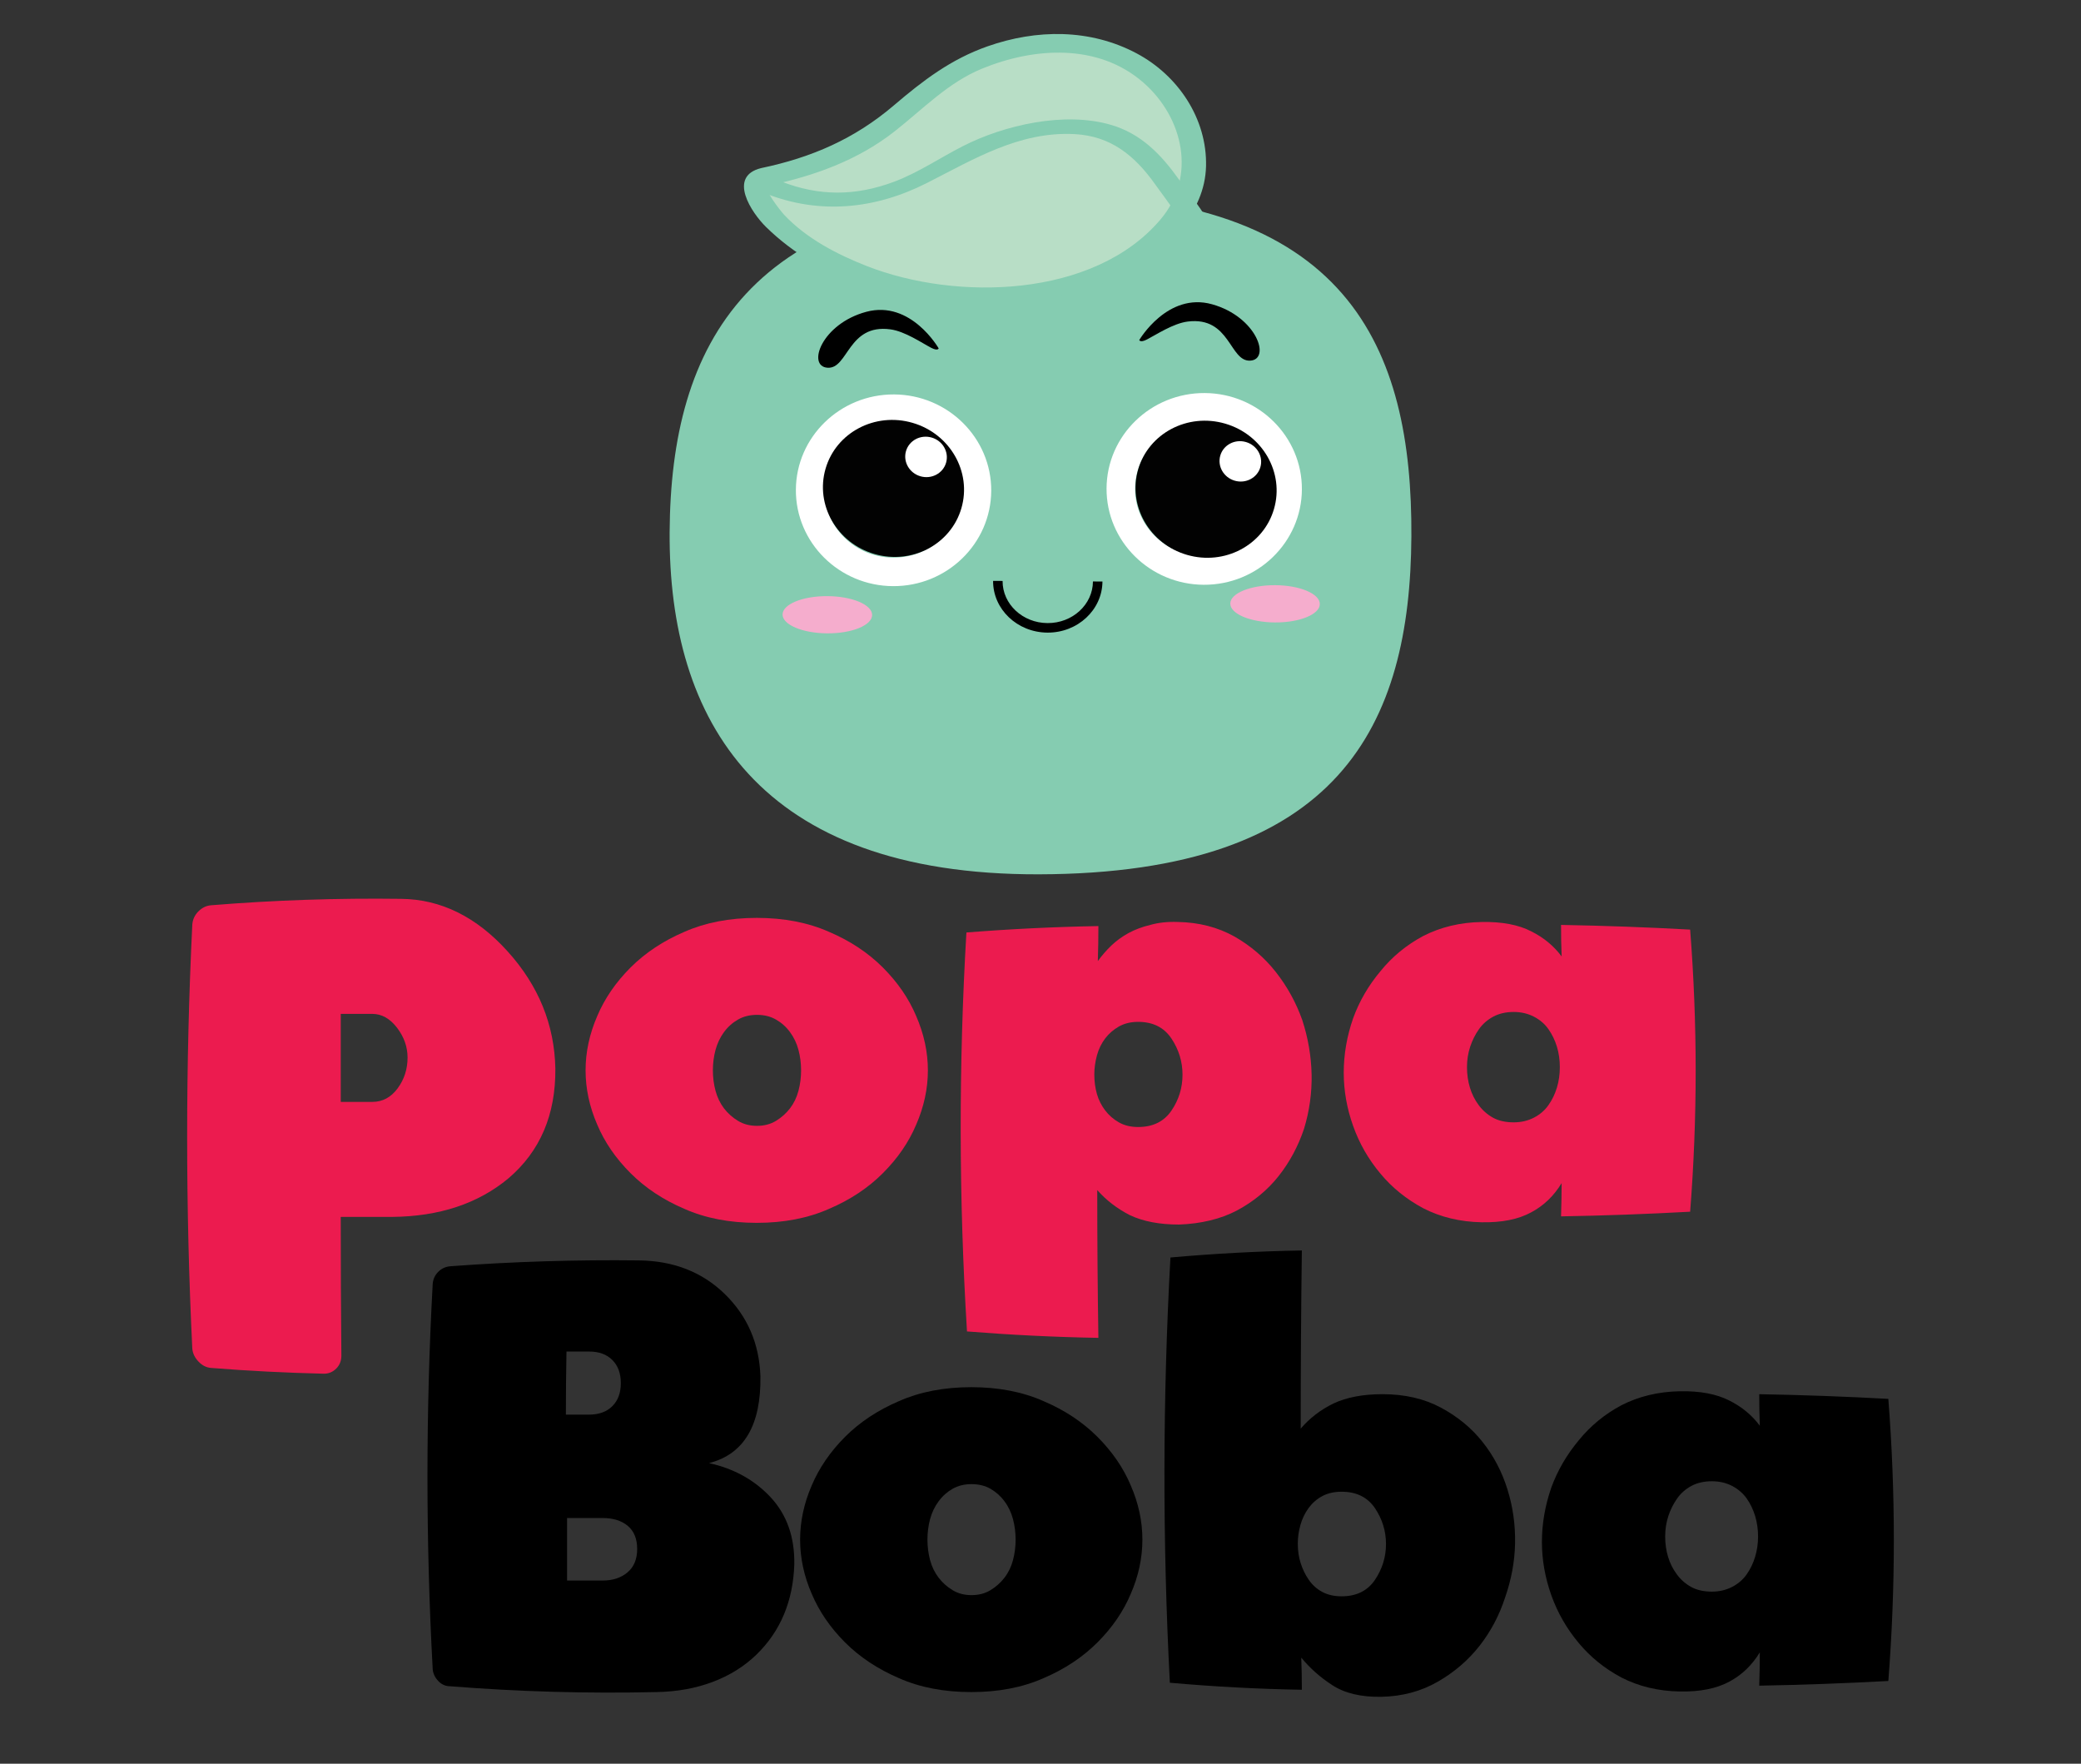 <?xml version="1.0" encoding="utf-8"?>
<!-- Generator: Adobe Illustrator 16.0.0, SVG Export Plug-In . SVG Version: 6.00 Build 0)  -->
<!DOCTYPE svg PUBLIC "-//W3C//DTD SVG 1.1//EN" "http://www.w3.org/Graphics/SVG/1.1/DTD/svg11.dtd">
<svg version="1.1" id="Layer_1" xmlns="http://www.w3.org/2000/svg" xmlns:xlink="http://www.w3.org/1999/xlink" x="0px" y="0px"
	 width="236px" height="200px" viewBox="0 -38.5 236 200" enable-background="new 0 -38.5 236 200" xml:space="preserve">
<rect x="0" y="-38.5" width="236" height="200" fill="#333333" stroke="none"/>
<g>
	<g>
		<path fill="#EC1B4F" d="M62.981,82.664c0.047,5.246-1.728,9.396-5.322,12.459c-3.446,2.867-7.842,4.324-13.188,4.371
			c-1.941,0-3.886,0-5.829,0c0,5.248,0.021,10.496,0.072,15.74c0,0.582-0.193,1.068-0.585,1.461c-0.389,0.385-0.851,0.58-1.383,0.58
			c-4.275-0.1-8.55-0.316-12.824-0.656c-0.536-0.045-1.009-0.291-1.42-0.729c-0.416-0.438-0.645-0.924-0.694-1.455
			c-0.779-16.033-0.779-32.063,0-48.094c0.049-0.582,0.278-1.078,0.694-1.494c0.411-0.41,0.885-0.643,1.42-0.691
			c7.187-0.584,14.377-0.825,21.568-0.729c4.518,0.047,8.55,2.041,12.096,5.977C61.087,73.287,62.882,77.707,62.981,82.664z
			 M38.644,86.453c1.165,0,2.354,0,3.57,0c1.166,0,2.124-0.512,2.877-1.531c0.754-1.02,1.13-2.186,1.13-3.496
			c0-1.215-0.399-2.344-1.202-3.391c-0.802-1.043-1.738-1.564-2.805-1.564c-1.216,0-2.403,0-3.57,0
			C38.644,79.824,38.644,83.15,38.644,86.453z"/>
	</g>
	<g>
		<path fill="#EC1B4F" d="M67.733,76.715c0.839-1.986,2.096-3.816,3.774-5.5c1.68-1.678,3.714-3.021,6.094-4.041
			c2.385-1.055,5.124-1.588,8.217-1.588c3.092,0,5.827,0.531,8.212,1.588c2.385,1.02,4.417,2.363,6.095,4.041
			c1.68,1.682,2.938,3.514,3.775,5.5c0.884,2.033,1.329,4.086,1.329,6.16c0,2.076-0.445,4.131-1.329,6.162
			c-0.838,1.986-2.095,3.818-3.775,5.496c-1.677,1.68-3.71,3.027-6.095,4.043c-2.387,1.061-5.12,1.592-8.212,1.592
			c-3.093,0-5.833-0.531-8.217-1.592c-2.381-1.016-4.414-2.363-6.094-4.043c-1.678-1.678-2.936-3.51-3.774-5.496
			c-0.884-2.031-1.324-4.086-1.324-6.162C66.409,80.801,66.851,78.748,67.733,76.715z M80.846,82.875
			c0,0.797,0.099,1.566,0.299,2.318c0.203,0.75,0.523,1.416,0.96,1.99c0.44,0.572,0.974,1.047,1.594,1.422
			c0.616,0.377,1.333,0.563,2.152,0.563c0.815,0,1.531-0.186,2.148-0.563c0.621-0.375,1.152-0.85,1.594-1.422
			c0.44-0.574,0.761-1.24,0.959-1.99c0.2-0.752,0.298-1.521,0.298-2.318c0-0.795-0.098-1.566-0.298-2.318
			c-0.198-0.748-0.519-1.422-0.959-2.018c-0.441-0.6-0.973-1.072-1.594-1.426c-0.617-0.354-1.333-0.531-2.148-0.531
			c-0.819,0-1.536,0.178-2.152,0.531c-0.62,0.354-1.153,0.826-1.594,1.426c-0.437,0.596-0.757,1.27-0.96,2.018
			C80.944,81.309,80.846,82.08,80.846,82.875z"/>
		<path fill="#EC1B4F" d="M109.597,67.242c4.991-0.396,9.981-0.639,14.969-0.727c0,1.326-0.021,2.65-0.064,3.973
			c0.442-0.617,0.949-1.203,1.52-1.754c0.58-0.553,1.231-1.027,1.958-1.426c0.73-0.396,1.555-0.705,2.482-0.928
			c0.931-0.262,1.968-0.373,3.116-0.33c2.387,0.043,4.522,0.592,6.425,1.654c1.856,1.063,3.421,2.408,4.7,4.041
			c1.282,1.635,2.279,3.443,2.986,5.432c0.66,2.033,1.01,4.084,1.056,6.16c0.042,2.078-0.241,4.131-0.857,6.16
			c-0.666,1.988-1.626,3.775-2.883,5.367c-1.261,1.59-2.837,2.893-4.738,3.908c-0.926,0.486-1.94,0.861-3.045,1.125
			c-1.105,0.268-2.274,0.42-3.511,0.465c-2.21,0-4.063-0.355-5.567-1.061c-1.457-0.748-2.694-1.699-3.709-2.848
			c0,5.564,0.044,11.152,0.129,16.758c-4.987-0.088-9.957-0.334-14.901-0.729C108.733,97.383,108.712,82.301,109.597,67.242z
			 M124.399,85.557c0.197,0.689,0.514,1.305,0.931,1.855c0.418,0.555,0.94,1.008,1.555,1.359c0.622,0.354,1.346,0.529,2.188,0.529
			c1.674,0,2.933-0.619,3.775-1.854c0.84-1.234,1.257-2.594,1.257-4.074c0-1.479-0.417-2.85-1.257-4.109
			c-0.843-1.258-2.101-1.887-3.775-1.887c-0.844,0-1.568,0.18-2.188,0.531c-0.614,0.352-1.137,0.805-1.555,1.355
			c-0.417,0.555-0.733,1.195-0.931,1.922c-0.195,0.73-0.296,1.449-0.296,2.152C124.104,84.137,124.204,84.873,124.399,85.557z"/>
		<path fill="#EC1B4F" d="M191.674,98.906c-4.859,0.266-9.744,0.443-14.64,0.527c0.037-1.275,0.067-2.535,0.067-3.771
			c-0.884,1.457-2.034,2.561-3.446,3.311c-1.456,0.799-3.333,1.172-5.631,1.129c-2.431-0.047-4.64-0.574-6.622-1.592
			c-1.901-1.018-3.513-2.318-4.837-3.908c-1.372-1.633-2.413-3.445-3.114-5.434c-0.707-1.982-1.062-3.996-1.062-6.025
			c0-2.072,0.354-4.127,1.062-6.162c0.701-1.941,1.742-3.73,3.114-5.363c1.324-1.635,2.936-2.959,4.837-3.979
			c1.982-1.012,4.191-1.543,6.622-1.586c2.298-0.045,4.178,0.309,5.631,1.059c1.412,0.705,2.563,1.658,3.446,2.848
			c-0.051-1.148-0.067-2.34-0.067-3.576c4.897,0.088,9.78,0.262,14.64,0.531C192.51,77.602,192.51,88.266,191.674,98.906z
			 M176.896,82.512c0-0.818-0.11-1.588-0.33-2.318c-0.22-0.727-0.541-1.389-0.961-1.986c-0.417-0.596-0.968-1.068-1.653-1.422
			c-0.689-0.355-1.446-0.531-2.287-0.531c-0.885,0-1.653,0.176-2.319,0.531c-0.66,0.354-1.202,0.826-1.622,1.422
			c-0.423,0.598-0.752,1.26-0.995,1.986c-0.241,0.73-0.362,1.502-0.362,2.318s0.11,1.59,0.331,2.318
			c0.22,0.727,0.55,1.393,0.993,1.986c0.441,0.596,0.987,1.072,1.622,1.426c0.644,0.352,1.423,0.529,2.353,0.529
			c0.841,0,1.598-0.178,2.287-0.529c0.685-0.354,1.236-0.83,1.653-1.426c0.422-0.594,0.742-1.26,0.96-1.986
			C176.786,84.102,176.896,83.328,176.896,82.512z"/>
	</g>
	<g>
		<path d="M86.237,117.545c0.086,5.563-1.855,8.854-5.83,9.869c2.827,0.619,5.158,1.912,6.989,3.873
			c1.832,1.969,2.729,4.5,2.684,7.588c-0.134,4.193-1.57,7.617-4.308,10.268c-1.368,1.322-3.013,2.352-4.934,3.078
			c-1.924,0.727-4.049,1.115-6.393,1.156c-7.821,0.178-15.612-0.041-23.384-0.658c-0.532,0-0.984-0.197-1.36-0.598
			c-0.374-0.396-0.584-0.838-0.629-1.324c-0.794-14.613-0.794-29.188,0-43.719c0.045-0.529,0.255-0.98,0.629-1.359
			c0.376-0.373,0.828-0.582,1.36-0.627c7.11-0.529,14.24-0.75,21.396-0.664c3.93,0.043,7.175,1.314,9.736,3.809
			C84.753,110.732,86.102,113.834,86.237,117.545z M64.175,121.918c0.886,0,1.748,0,2.587,0c1.146,0,2.043-0.32,2.682-0.963
			c0.643-0.641,0.962-1.51,0.962-2.615c0-1.104-0.32-1.975-0.962-2.617c-0.639-0.641-1.514-0.961-2.616-0.961
			c-0.881,0-1.743,0-2.585,0C64.198,117.148,64.175,119.531,64.175,121.918z M64.309,140.73c1.372,0,2.717,0,4.043,0
			c1.148,0,2.083-0.311,2.814-0.928c0.73-0.617,1.094-1.502,1.094-2.648c0-1.15-0.354-2.025-1.061-2.619
			c-0.708-0.596-1.655-0.893-2.848-0.893c-1.371,0-2.72,0-4.043,0C64.309,135.982,64.309,138.344,64.309,140.73z"/>
		<path d="M92.063,129.932c0.842-1.988,2.101-3.82,3.775-5.5c1.679-1.676,3.715-3.023,6.094-4.039
			c2.391-1.061,5.126-1.59,8.216-1.59c3.095,0,5.829,0.529,8.214,1.59c2.387,1.016,4.412,2.363,6.094,4.039
			c1.677,1.68,2.938,3.512,3.775,5.5c0.885,2.031,1.325,4.084,1.325,6.158c0,2.076-0.44,4.133-1.325,6.16
			c-0.838,1.99-2.099,3.822-3.775,5.5c-1.681,1.676-3.707,3.021-6.094,4.041c-2.387,1.061-5.119,1.586-8.214,1.586
			c-3.09,0-5.827-0.525-8.216-1.586c-2.379-1.02-4.413-2.365-6.094-4.041c-1.675-1.678-2.934-3.51-3.775-5.5
			c-0.886-2.027-1.324-4.084-1.324-6.16C90.739,134.016,91.178,131.963,92.063,129.932z M105.179,136.09
			c0,0.797,0.1,1.568,0.296,2.32c0.203,0.75,0.524,1.412,0.965,1.988c0.436,0.576,0.969,1.049,1.586,1.42
			c0.619,0.379,1.335,0.566,2.153,0.566s1.533-0.188,2.155-0.566c0.615-0.373,1.147-0.846,1.587-1.42
			c0.445-0.578,0.763-1.238,0.961-1.988c0.197-0.75,0.296-1.523,0.296-2.32c0-0.793-0.099-1.568-0.296-2.318
			c-0.198-0.748-0.516-1.426-0.961-2.018c-0.439-0.598-0.972-1.072-1.587-1.426c-0.622-0.354-1.337-0.531-2.155-0.531
			s-1.534,0.178-2.153,0.531c-0.617,0.354-1.15,0.828-1.586,1.426c-0.44,0.59-0.762,1.268-0.965,2.018
			C105.278,134.521,105.179,135.297,105.179,136.09z"/>
		<path d="M151.22,120.654c1.499-0.703,3.354-1.057,5.564-1.057c2.519,0,4.722,0.508,6.621,1.523
			c1.896,1.016,3.478,2.316,4.74,3.908c1.257,1.59,2.196,3.377,2.811,5.367c0.622,1.982,0.906,4.041,0.862,6.158
			c-0.043,2.031-0.419,4.064-1.126,6.092c-0.659,2.033-1.633,3.871-2.91,5.5c-1.287,1.631-2.855,2.979-4.705,4.041
			c-1.902,1.105-4.044,1.678-6.429,1.727c-2.293,0.041-4.151-0.402-5.563-1.326c-1.369-0.885-2.538-1.928-3.512-3.117
			c0.046,1.191,0.067,2.406,0.067,3.645c-4.989-0.086-9.98-0.354-14.97-0.797c-0.838-16.074-0.819-32.146,0.066-48.221
			c4.944-0.441,9.914-0.709,14.903-0.797c-0.088,6.715-0.13,13.449-0.13,20.203C148.526,122.314,149.762,121.363,151.22,120.654z
			 M157.181,136.588c0-1.479-0.423-2.836-1.259-4.076c-0.842-1.236-2.1-1.854-3.776-1.854c-0.841,0-1.57,0.166-2.186,0.496
			c-0.623,0.332-1.139,0.785-1.558,1.357c-0.422,0.576-0.729,1.217-0.926,1.926c-0.2,0.707-0.297,1.408-0.297,2.117
			c0,0.795,0.11,1.535,0.331,2.219c0.219,0.686,0.525,1.314,0.927,1.891c0.395,0.572,0.899,1.027,1.522,1.359
			c0.615,0.328,1.347,0.496,2.186,0.496c1.676,0,2.935-0.617,3.776-1.855C156.758,139.424,157.181,138.072,157.181,136.588z"/>
		<path d="M214.15,152.119c-4.859,0.264-9.739,0.445-14.64,0.531c0.041-1.275,0.065-2.539,0.065-3.773
			c-0.887,1.455-2.034,2.557-3.444,3.311c-1.458,0.793-3.339,1.166-5.634,1.123c-2.429-0.043-4.638-0.568-6.621-1.588
			c-1.902-1.012-3.511-2.318-4.835-3.906c-1.368-1.635-2.407-3.443-3.115-5.432c-0.702-1.984-1.062-3.996-1.062-6.031
			c0-2.07,0.359-4.127,1.062-6.158c0.708-1.941,1.747-3.729,3.115-5.367c1.324-1.633,2.933-2.957,4.835-3.975
			c1.983-1.012,4.192-1.543,6.621-1.588c2.295-0.045,4.176,0.309,5.634,1.059c1.41,0.707,2.558,1.658,3.444,2.85
			c-0.045-1.148-0.065-2.342-0.065-3.576c4.901,0.088,9.782,0.264,14.64,0.531C214.984,130.816,214.984,141.479,214.15,152.119z
			 M199.377,135.727c0-0.816-0.114-1.592-0.333-2.318c-0.222-0.727-0.541-1.393-0.957-1.986c-0.425-0.594-0.974-1.068-1.661-1.426
			c-0.688-0.352-1.445-0.527-2.285-0.527c-0.885,0-1.655,0.176-2.32,0.527c-0.659,0.357-1.205,0.832-1.619,1.426
			c-0.42,0.594-0.755,1.26-0.997,1.986c-0.239,0.727-0.362,1.502-0.362,2.318c0,0.818,0.109,1.59,0.33,2.32
			c0.219,0.727,0.553,1.391,0.995,1.982c0.438,0.6,0.982,1.072,1.62,1.428c0.644,0.352,1.427,0.529,2.352,0.529
			c0.842,0,1.597-0.178,2.287-0.529c0.687-0.355,1.234-0.828,1.66-1.428c0.415-0.592,0.736-1.256,0.955-1.982
			C199.263,137.316,199.377,136.545,199.377,135.727z"/>
	</g>
</g>
<g>
	<path fill="#85CCB1" d="M160.06,22.33c-0.121,21.292-8.038,38.244-42.279,38.316c-31.818,0.065-41.963-17.501-41.84-38.797
		c0.124-21.291,8.848-37.987,42.28-38.314C153.003-16.806,160.182,1.041,160.06,22.33z"/>
	<path fill="#FFFFFF" d="M101.272,27.967c-6.107-0.032-11.048-4.941-11.014-10.931c0.033-5.997,5.031-10.842,11.138-10.808
		c6.108,0.034,11.05,4.939,11.016,10.934C112.376,23.155,107.381,28.001,101.272,27.967z M101.378,9.462
		c-4.323-0.025-7.86,3.381-7.885,7.59c-0.023,4.212,3.474,7.657,7.795,7.682c4.326,0.022,7.861-3.381,7.886-7.591
		C109.202,12.931,105.702,9.485,101.378,9.462z"/>
	<path d="M118.792,33.237c-3.424-0.018-6.188-2.648-6.169-5.865l1.078,0.004c-0.018,2.624,2.273,4.768,5.097,4.78
		c2.825,0.018,5.133-2.097,5.15-4.719l1.078,0.004C125.005,30.659,122.212,33.257,118.792,33.237z"/>
	<path fill="#B8DEC6" d="M86.721-18.443c-5.358,1.078,10.147,18.094,34.237,12.229c8.526-2.077,15.839-8.272,14.269-16.06
		c-1.566-7.784-9.973-12.691-18.602-11.062C101.651-30.511,104.493-22.015,86.721-18.443z"/>
	<g>
		<path fill="#85CCB1" d="M87.122-17.449c-0.739,0.178,1.389,2.857,1.801,3.302c2.521,2.685,6,4.495,9.386,5.821
			c10.153,3.976,25.738,3.618,33.282-5.265c4.127-4.857,2.635-11.549-1.911-15.534c-5.135-4.492-12.405-4.02-18.333-1.581
			c-3.859,1.589-6.689,4.589-9.909,7.115C97.249-20.305,92.285-18.533,87.122-17.449c-1.511,0.318-2.537-1.622-0.805-1.988
			c5.731-1.201,10.604-3.315,15.059-7.118c3.3-2.814,6.456-5.226,10.6-6.685c5.577-1.962,11.647-2.016,16.928,0.793
			c4.695,2.497,7.998,7.399,7.869,12.792c-0.129,5.326-4.431,9.366-8.722,11.844c-5.169,2.982-11.631,3.882-17.512,3.865
			C102.118-3.973,93-6.757,86.885-12.75c-1.664-1.628-4.406-5.749-0.565-6.688C87.826-19.804,88.84-17.869,87.122-17.449z"/>
		<path fill="#85CCB1" d="M88.547-17.938c4.351,1.713,8.49,1.679,12.84,0.05c2.743-1.028,5.193-2.702,7.788-4.028
			c4.729-2.417,11.526-3.952,16.767-2.44c3.454,0.996,5.728,3.363,7.755,6.208c1.501,2.112,5.904,7.131,4.486,10.212
			c-0.424,0.93-3.088,0.976-2.632-0.011c0.37-0.805-0.1-1.994-0.354-2.751c-0.852-2.554-2.651-4.739-4.197-6.905
			c-2.303-3.24-5.008-5.477-9.146-5.691c-6.25-0.322-11.42,2.845-16.732,5.544c-5.849,2.967-12.137,3.616-18.293,1.191
			C85.358-17.141,87.634-18.297,88.547-17.938L88.547-17.938z"/>
	</g>
	<path fill="#FFFFFF" d="M136.503,27.812c-6.108-0.037-11.049-4.941-11.012-10.937c0.033-5.994,5.031-10.84,11.135-10.804
		c6.109,0.035,11.052,4.94,11.017,10.935C147.608,23,142.612,27.846,136.503,27.812z M136.609,9.306
		c-4.325-0.026-7.86,3.379-7.886,7.591c-0.023,4.209,3.475,7.655,7.796,7.681c4.325,0.023,7.861-3.382,7.885-7.593
		C144.431,12.773,140.933,9.331,136.609,9.306z"/>
	<ellipse transform="matrix(0.006 -1 1 0.006 62.055 124.841)" fill="#F5ADCD" cx="93.818" cy="31.209" rx="2.11" ry="5.078"/>
	<path fill="#F5ADCD" d="M149.676,30c-0.003,1.167-2.283,2.101-5.087,2.084c-2.806-0.018-5.071-0.974-5.066-2.143
		c0.007-1.164,2.285-2.097,5.091-2.083C147.42,27.872,149.686,28.835,149.676,30z"/>
	<path d="M106.453,1.008c0,0-3.144-5.508-8.208-4.15c-5.069,1.358-6.766,6.172-4.403,6.341c2.36,0.168,2.306-5.008,7.135-4.351
		c1.653,0.221,3.59,1.554,4.619,2.088C106.362,1.338,106.453,1.008,106.453,1.008z"/>
	<path d="M129.201,0.059c0,0,3.209-5.471,8.26-4.054c5.053,1.414,6.694,6.245,4.331,6.389c-2.367,0.14-2.252-5.03-7.09-4.432
		c-1.655,0.204-3.607,1.511-4.639,2.038C129.289,0.393,129.201,0.059,129.201,0.059z"/>
	
		<ellipse transform="matrix(0.279 -0.96 0.96 0.279 56.87 109.467)" fill="#020202" cx="101.338" cy="16.859" rx="7.748" ry="8.024"/>
	
		<ellipse transform="matrix(0.279 -0.96 0.96 0.279 82.35 143.567)" fill="#020202" cx="136.786" cy="16.941" rx="7.752" ry="8.024"/>
	
		<ellipse transform="matrix(0.279 -0.96 0.96 0.279 62.967 110.429)" fill="#FFFFFF" cx="105.023" cy="13.282" rx="2.287" ry="2.367"/>
	
		<ellipse transform="matrix(0.279 -0.96 0.96 0.279 88.164 145.047)" fill="#FFFFFF" cx="140.706" cy="13.793" rx="2.283" ry="2.367"/>
</g>
</svg>
